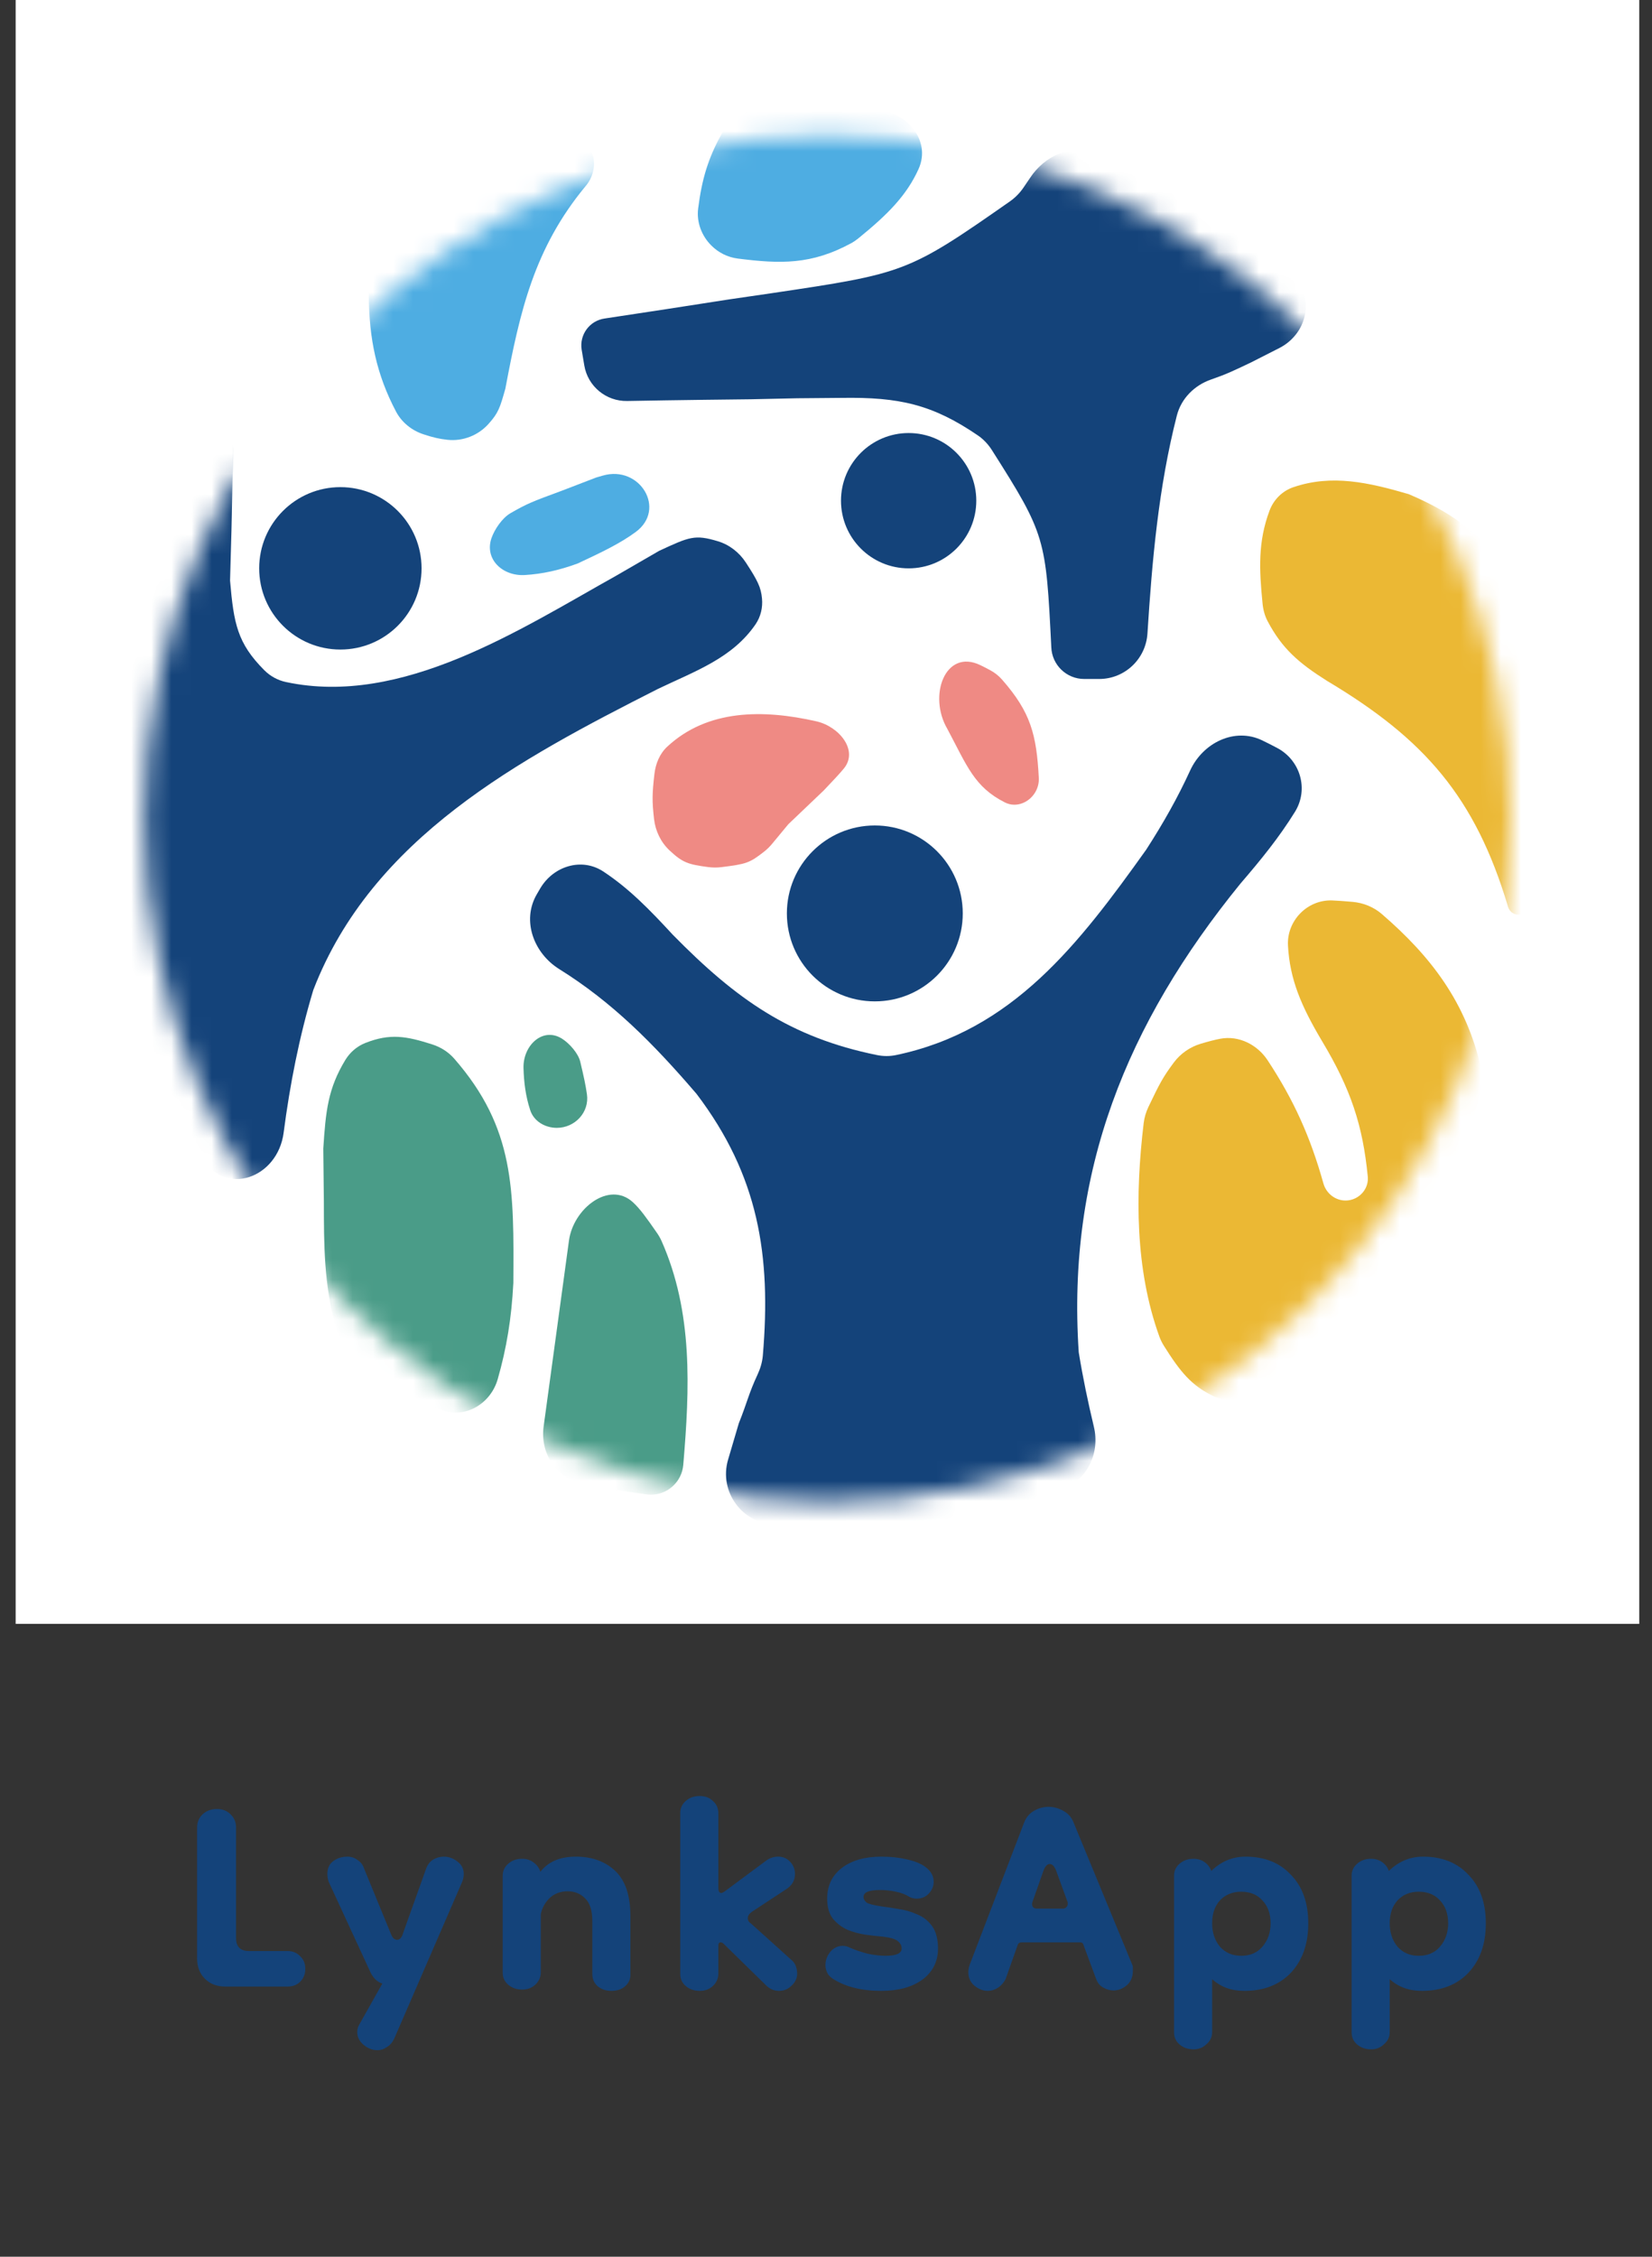 <svg width="82" height="112" viewBox="0 0 82 112" fill="none" xmlns="http://www.w3.org/2000/svg">
<rect x="0" y="0" width="82" height="112" fill="#333333" stroke="none"/>
<path d="M11.18 98.59C10.764 98.59 10.428 98.461 10.17 98.203C9.912 97.945 9.783 97.609 9.783 97.193V90.703C9.783 90.431 9.876 90.209 10.062 90.037C10.248 89.865 10.485 89.779 10.771 89.779C11.044 89.779 11.266 89.865 11.438 90.037C11.624 90.209 11.717 90.431 11.717 90.703V96.183C11.717 96.613 11.932 96.828 12.362 96.828H14.274C14.532 96.828 14.74 96.914 14.898 97.086C15.07 97.243 15.155 97.451 15.155 97.709C15.155 97.967 15.07 98.182 14.898 98.354C14.74 98.511 14.532 98.59 14.274 98.59H11.18ZM16.249 93.002C16.249 92.716 16.35 92.501 16.55 92.358C16.751 92.215 16.98 92.143 17.238 92.143C17.439 92.143 17.61 92.2 17.754 92.315C17.911 92.415 18.019 92.558 18.076 92.745L19.409 95.99C19.48 96.176 19.58 96.269 19.709 96.269C19.838 96.269 19.931 96.176 19.989 95.99L21.149 92.745C21.221 92.544 21.335 92.394 21.493 92.293C21.665 92.193 21.844 92.143 22.03 92.143C22.274 92.143 22.496 92.222 22.697 92.379C22.912 92.537 23.019 92.745 23.019 93.002C23.019 93.146 22.99 93.282 22.933 93.411L19.58 101.147C19.48 101.362 19.351 101.513 19.194 101.599C19.05 101.699 18.9 101.749 18.742 101.749C18.484 101.749 18.248 101.656 18.033 101.47C17.832 101.298 17.732 101.09 17.732 100.847C17.732 100.718 17.761 100.603 17.818 100.503L18.979 98.44C18.735 98.368 18.542 98.189 18.398 97.902L16.314 93.389C16.271 93.26 16.249 93.131 16.249 93.002ZM30.346 98.805C30.074 98.805 29.845 98.726 29.659 98.569C29.487 98.411 29.401 98.21 29.401 97.967V95.345C29.401 94.815 29.279 94.435 29.035 94.206C28.806 93.977 28.52 93.862 28.176 93.862C27.818 93.862 27.517 93.977 27.273 94.206C27.044 94.435 26.901 94.7 26.843 95.001V97.881C26.843 98.124 26.75 98.332 26.564 98.504C26.392 98.662 26.177 98.74 25.919 98.74C25.647 98.74 25.418 98.662 25.232 98.504C25.045 98.347 24.952 98.146 24.952 97.902V93.088C24.952 92.859 25.038 92.666 25.21 92.508C25.396 92.336 25.633 92.25 25.919 92.25C26.149 92.25 26.342 92.315 26.5 92.444C26.657 92.558 26.765 92.709 26.822 92.895C27.209 92.394 27.796 92.143 28.584 92.143C29.387 92.143 30.038 92.379 30.54 92.852C31.041 93.325 31.292 94.077 31.292 95.109V98.01C31.292 98.239 31.199 98.433 31.013 98.59C30.841 98.733 30.619 98.805 30.346 98.805ZM34.733 98.805C34.461 98.805 34.232 98.726 34.045 98.569C33.859 98.411 33.766 98.21 33.766 97.967V89.972C33.766 89.743 33.852 89.55 34.024 89.392C34.21 89.22 34.447 89.134 34.733 89.134C35.005 89.134 35.227 89.22 35.399 89.392C35.571 89.55 35.657 89.75 35.657 89.994V93.69C35.657 93.862 35.707 93.948 35.808 93.948C35.836 93.948 35.894 93.919 35.98 93.862L38.064 92.315C38.236 92.2 38.422 92.143 38.623 92.143C38.866 92.143 39.067 92.229 39.225 92.401C39.382 92.573 39.461 92.773 39.461 93.002C39.461 93.318 39.318 93.568 39.031 93.755L37.333 94.872C37.19 94.972 37.118 95.08 37.118 95.195C37.118 95.309 37.176 95.402 37.291 95.474L39.246 97.236C39.375 97.337 39.461 97.451 39.504 97.58C39.547 97.709 39.569 97.831 39.569 97.945C39.569 98.175 39.475 98.375 39.289 98.547C39.117 98.719 38.909 98.805 38.666 98.805C38.422 98.805 38.207 98.712 38.021 98.526L35.915 96.463C35.872 96.419 35.822 96.398 35.765 96.398C35.693 96.398 35.657 96.455 35.657 96.57V97.945C35.657 98.189 35.564 98.397 35.378 98.569C35.206 98.726 34.991 98.805 34.733 98.805ZM43.744 98.805C42.77 98.805 41.968 98.604 41.337 98.203C41.209 98.117 41.115 98.017 41.058 97.902C41.001 97.773 40.972 97.652 40.972 97.537C40.972 97.293 41.051 97.071 41.209 96.871C41.38 96.67 41.588 96.57 41.832 96.57C41.946 96.57 42.061 96.599 42.176 96.656C42.434 96.77 42.727 96.871 43.057 96.957C43.386 97.028 43.687 97.064 43.959 97.064C44.489 97.064 44.755 96.942 44.755 96.699C44.755 96.556 44.69 96.434 44.561 96.334C44.432 96.219 44.131 96.14 43.658 96.097C43.472 96.083 43.229 96.054 42.928 96.011C42.641 95.968 42.355 95.889 42.068 95.775C41.782 95.646 41.538 95.46 41.337 95.216C41.151 94.972 41.058 94.643 41.058 94.228C41.058 93.583 41.302 93.074 41.789 92.702C42.276 92.329 42.928 92.143 43.744 92.143C44.217 92.143 44.661 92.193 45.077 92.293C45.507 92.394 45.829 92.544 46.044 92.745C46.245 92.931 46.345 93.146 46.345 93.389C46.345 93.604 46.266 93.798 46.108 93.97C45.951 94.141 45.75 94.228 45.507 94.228C45.378 94.228 45.256 94.199 45.141 94.141C44.969 94.027 44.747 93.941 44.475 93.884C44.217 93.826 43.952 93.798 43.68 93.798C43.136 93.798 42.863 93.912 42.863 94.141C42.863 94.242 42.913 94.335 43.014 94.421C43.128 94.493 43.379 94.557 43.766 94.614C44.009 94.643 44.289 94.686 44.604 94.743C44.919 94.786 45.22 94.872 45.507 95.001C45.807 95.116 46.058 95.309 46.259 95.581C46.459 95.854 46.56 96.226 46.56 96.699C46.56 97.344 46.302 97.859 45.786 98.246C45.27 98.619 44.59 98.805 43.744 98.805ZM49.032 98.805C48.803 98.805 48.581 98.719 48.366 98.547C48.165 98.375 48.065 98.153 48.065 97.881C48.065 97.766 48.086 97.644 48.129 97.516L50.837 90.445C50.938 90.187 51.102 89.994 51.331 89.865C51.561 89.736 51.797 89.671 52.041 89.671C52.298 89.671 52.542 89.736 52.771 89.865C53.015 89.994 53.187 90.187 53.287 90.445L56.188 97.473C56.217 97.53 56.231 97.587 56.231 97.644C56.231 97.702 56.231 97.759 56.231 97.816C56.231 98.117 56.131 98.354 55.931 98.526C55.73 98.698 55.508 98.784 55.264 98.784C55.092 98.784 54.92 98.733 54.748 98.633C54.591 98.547 54.476 98.404 54.405 98.203L53.781 96.527C53.767 96.441 53.71 96.398 53.609 96.398H50.708C50.608 96.398 50.544 96.441 50.515 96.527L49.913 98.225C49.813 98.411 49.684 98.554 49.526 98.655C49.369 98.755 49.204 98.805 49.032 98.805ZM51.482 94.722H52.75C52.836 94.722 52.9 94.693 52.943 94.636C53.001 94.564 53.015 94.478 52.986 94.378L52.428 92.852C52.342 92.623 52.234 92.508 52.105 92.508C51.976 92.508 51.869 92.63 51.783 92.874L51.245 94.399C51.217 94.485 51.224 94.564 51.267 94.636C51.31 94.693 51.382 94.722 51.482 94.722ZM61.758 98.805C61.127 98.805 60.597 98.612 60.167 98.225V100.847C60.167 101.09 60.074 101.291 59.888 101.448C59.716 101.62 59.501 101.706 59.243 101.706C58.971 101.706 58.742 101.627 58.556 101.47C58.369 101.312 58.276 101.112 58.276 100.868V93.088C58.276 92.859 58.362 92.666 58.534 92.508C58.721 92.336 58.957 92.25 59.243 92.25C59.458 92.25 59.645 92.308 59.802 92.422C59.96 92.537 60.067 92.68 60.124 92.852C60.612 92.379 61.178 92.143 61.822 92.143C62.768 92.143 63.52 92.444 64.079 93.046C64.652 93.633 64.938 94.435 64.938 95.452C64.938 96.47 64.652 97.286 64.079 97.902C63.506 98.504 62.732 98.805 61.758 98.805ZM61.607 97.064C62.051 97.064 62.403 96.914 62.66 96.613C62.933 96.298 63.069 95.911 63.069 95.452C63.069 94.98 62.933 94.6 62.66 94.313C62.403 94.027 62.051 93.884 61.607 93.884C61.178 93.884 60.827 94.027 60.554 94.313C60.296 94.6 60.167 94.98 60.167 95.452C60.167 95.911 60.296 96.298 60.554 96.613C60.827 96.914 61.178 97.064 61.607 97.064ZM70.572 98.805C69.941 98.805 69.411 98.612 68.981 98.225V100.847C68.981 101.09 68.888 101.291 68.702 101.448C68.53 101.62 68.315 101.706 68.057 101.706C67.785 101.706 67.556 101.627 67.369 101.47C67.183 101.312 67.09 101.112 67.09 100.868V93.088C67.09 92.859 67.176 92.666 67.348 92.508C67.534 92.336 67.771 92.25 68.057 92.25C68.272 92.25 68.458 92.308 68.616 92.422C68.773 92.537 68.881 92.68 68.938 92.852C69.425 92.379 69.991 92.143 70.636 92.143C71.582 92.143 72.334 92.444 72.892 93.046C73.466 93.633 73.752 94.435 73.752 95.452C73.752 96.47 73.466 97.286 72.892 97.902C72.319 98.504 71.546 98.805 70.572 98.805ZM70.421 97.064C70.865 97.064 71.216 96.914 71.474 96.613C71.746 96.298 71.882 95.911 71.882 95.452C71.882 94.98 71.746 94.6 71.474 94.313C71.216 94.027 70.865 93.884 70.421 93.884C69.991 93.884 69.64 94.027 69.368 94.313C69.11 94.6 68.981 94.98 68.981 95.452C68.981 95.911 69.11 96.298 69.368 96.613C69.64 96.914 69.991 97.064 70.421 97.064Z" fill="#14437A"/>
<rect width="80.59" height="80.59" transform="translate(0.777)" fill="white"/>
<mask id="mask0_3853_7416" style="mask-type:alpha" maskUnits="userSpaceOnUse" x="7" y="6" width="68" height="69">
<circle cx="41.072" cy="40.631" r="33.915" fill="#D9D9D9"/>
</mask>
<g mask="url(#mask0_3853_7416)">
<path d="M59.073 38.243C59.705 36.862 61.286 36.084 62.654 36.745C62.902 36.865 63.148 36.99 63.394 37.12C64.551 37.734 64.967 39.172 64.28 40.286C63.506 41.54 62.604 42.653 61.571 43.853C55.906 50.816 52.95 58.153 53.545 67.113C53.751 68.378 54.006 69.596 54.298 70.816C54.602 72.088 53.992 73.424 52.766 73.879C48.764 75.367 45.035 75.721 40.523 75.671C40.009 75.669 39.496 75.666 38.967 75.663C38.821 75.662 38.675 75.661 38.529 75.66C36.858 75.648 35.667 74.039 36.141 72.436C36.316 71.844 36.491 71.251 36.671 70.64C37.103 69.56 37.157 69.175 37.603 68.217C37.742 67.918 37.837 67.6 37.865 67.271C38.284 62.305 37.654 58.345 34.572 54.285C32.41 51.765 30.38 49.729 27.76 48.096C26.491 47.304 25.892 45.694 26.637 44.396C26.695 44.295 26.754 44.193 26.814 44.092C27.466 42.982 28.873 42.543 29.947 43.252C31.218 44.091 32.226 45.123 33.397 46.392C36.544 49.596 39.22 51.484 43.532 52.362C43.843 52.425 44.165 52.427 44.475 52.362C50.26 51.155 53.55 46.854 56.895 42.166C57.748 40.843 58.46 39.582 59.073 38.243Z" fill="#14437A"/>
<path d="M10.833 22.09C10.91 21.973 11.038 21.904 11.177 21.904C11.414 21.904 11.604 22.1 11.596 22.336C11.578 22.824 11.56 23.316 11.542 23.818C11.525 24.646 11.507 25.474 11.489 26.326C11.466 27.147 11.443 27.968 11.419 28.814C11.602 30.961 11.787 31.922 13.116 33.259C13.411 33.556 13.786 33.762 14.195 33.849C19.948 35.077 25.787 31.253 30.572 28.579C31.28 28.169 31.989 27.759 32.719 27.337C34.222 26.64 34.487 26.517 35.632 26.861C36.204 27.033 36.692 27.414 37.019 27.914C37.614 28.824 37.77 29.149 37.823 29.7C37.867 30.152 37.758 30.61 37.502 30.985C36.355 32.66 34.533 33.294 32.66 34.189C25.774 37.681 18.469 41.569 15.55 49.136C14.847 51.483 14.389 53.834 14.079 56.214C13.786 58.463 11.192 59.408 10.028 57.461C7.212 52.747 6.079 46.934 5.505 41.56C5.231 34.701 7.063 27.832 10.833 22.09Z" fill="#14437A"/>
<path d="M51.123 8.838C51.846 7.733 53.16 7.134 54.393 7.606C58.124 9.032 61.585 10.892 64.264 13.805C65.274 14.904 64.827 16.602 63.496 17.276C63.032 17.512 62.568 17.748 62.091 17.99C61.151 18.438 60.871 18.571 60.108 18.837C59.283 19.125 58.63 19.779 58.414 20.627C57.507 24.182 57.188 27.782 56.956 31.438C56.876 32.707 55.829 33.697 54.558 33.697C54.312 33.697 54.065 33.697 53.817 33.697C52.935 33.697 52.212 32.997 52.183 32.116C51.913 26.717 51.905 26.542 49.236 22.34C49.053 22.052 48.817 21.799 48.535 21.607C46.285 20.073 44.636 19.702 41.779 19.746C41.051 19.753 40.322 19.759 39.572 19.765C38.818 19.782 38.064 19.798 37.288 19.815C36.521 19.824 35.755 19.833 34.965 19.842C33.687 19.858 32.409 19.878 31.132 19.901C30.081 19.921 29.174 19.169 29.002 18.133C28.959 17.877 28.916 17.621 28.873 17.363C28.749 16.618 29.261 15.917 30.007 15.808C32.067 15.501 34.124 15.181 36.182 14.86C36.888 14.757 37.594 14.654 38.322 14.548C44.894 13.568 45.055 13.544 50.119 10.002C50.376 9.822 50.602 9.598 50.781 9.341C50.916 9.146 51.025 8.987 51.123 8.838Z" fill="#14437A"/>
<path d="M63.931 46.932C63.863 45.7 64.888 44.643 66.122 44.688C66.4 44.698 66.718 44.722 67.147 44.76C67.676 44.808 68.182 45.012 68.585 45.359C71.057 47.49 72.754 49.75 73.508 52.961C73.581 53.273 73.587 53.599 73.526 53.913C72.311 60.165 67.282 65.182 62.431 69.038C61.784 69.478 60.957 69.631 60.25 69.297C59.143 68.773 58.591 68.09 57.777 66.799C57.686 66.654 57.609 66.5 57.55 66.34C56.336 62.995 56.349 59.254 56.768 55.744C56.802 55.462 56.883 55.188 57.006 54.932C57.565 53.761 57.729 53.452 58.262 52.735C58.599 52.282 59.077 51.953 59.618 51.794C60.021 51.676 60.298 51.603 60.57 51.552C61.487 51.377 62.408 51.842 62.921 52.621C64.221 54.595 65.044 56.423 65.689 58.73C65.865 59.359 66.519 59.731 67.138 59.524C67.618 59.364 67.94 58.898 67.892 58.395C67.645 55.84 67.04 54.033 65.625 51.675C64.591 49.938 64.024 48.615 63.931 46.932Z" fill="#EBB834"/>
<path d="M69.925 24.524C72.281 25.527 73.88 26.732 75.131 28.945C75.2 29.067 75.257 29.195 75.302 29.327C76.903 33.963 76.936 39.085 76.499 43.938C76.485 44.097 76.43 44.251 76.341 44.384C76.105 44.738 75.967 44.945 75.829 45.153C75.57 45.541 74.975 45.445 74.852 44.995C73.226 39.551 70.701 36.672 65.866 33.789C64.472 32.908 63.643 32.198 62.92 30.828C62.78 30.562 62.701 30.268 62.671 29.969C62.499 28.251 62.438 26.889 63.014 25.345C63.217 24.8 63.648 24.366 64.198 24.179C66.108 23.529 67.927 23.942 69.925 24.524Z" fill="#EBB834"/>
<path d="M21.456 51.833C21.876 51.968 22.259 52.209 22.549 52.542C25.565 56 25.507 59.047 25.481 63.671C25.391 65.423 25.146 66.908 24.705 68.446C24.372 69.609 23.209 70.365 22.049 70.022C20.188 69.472 18.912 68.403 17.337 66.918C17.019 66.617 16.776 66.242 16.658 65.82C16.081 63.748 16.078 61.806 16.075 59.619C16.066 58.755 16.057 57.891 16.047 57.001C16.168 55.129 16.281 54.028 17.136 52.613C17.367 52.231 17.714 51.928 18.129 51.763C19.363 51.275 20.163 51.419 21.456 51.833Z" fill="#4A9C88"/>
<path d="M28.242 61.566C28.458 59.98 30.232 58.585 31.414 59.664C31.767 59.986 32.096 60.447 32.611 61.19C32.698 61.316 32.775 61.45 32.838 61.59C34.404 65.127 34.237 68.897 33.915 72.701C33.898 72.905 33.843 73.101 33.752 73.284C33.442 73.903 32.773 74.261 32.088 74.166C30.98 74.013 29.903 73.844 28.828 73.602C27.567 73.319 26.808 72.083 26.983 70.803C27.399 67.746 27.817 64.679 28.242 61.566Z" fill="#4A9C88"/>
<path d="M28.372 7.15C29.507 6.805 29.842 8.361 29.056 9.25C26.515 12.328 25.811 15.432 25.084 19.291C24.819 20.227 24.745 20.49 24.238 21.05C23.728 21.613 22.97 21.908 22.215 21.827C21.802 21.783 21.505 21.713 21.028 21.557C20.444 21.367 19.943 20.968 19.657 20.425C18.686 18.584 18.321 16.805 18.305 14.673C18.303 14.394 18.348 14.114 18.455 13.855C19.481 11.375 21.809 10.382 24.129 9.068C26.351 7.986 27.562 7.396 28.372 7.15Z" fill="#4EADE2"/>
<path d="M35.83 6.627C36.228 5.912 36.984 5.478 37.802 5.433C39.038 5.365 40.229 5.355 41.505 5.401C41.968 5.41 42.431 5.419 42.908 5.428C43.061 5.431 43.214 5.434 43.367 5.438C44.957 5.474 46.249 6.941 45.593 8.391C45.002 9.696 44.075 10.636 42.603 11.831C42.493 11.921 42.375 12.002 42.25 12.07C40.272 13.144 38.742 13.1 36.627 12.833C36.126 12.77 35.665 12.542 35.308 12.184C34.826 11.703 34.569 11.028 34.654 10.352C34.836 8.914 35.139 7.866 35.83 6.627Z" fill="#4EADE2"/>
<path d="M40.517 35.797C41.656 36.055 42.627 37.244 41.883 38.145C41.661 38.414 41.343 38.749 40.891 39.226C40.31 39.78 39.729 40.334 39.13 40.905C38.864 41.226 38.599 41.547 38.328 41.874C38.208 42.019 38.073 42.152 37.925 42.268C37.213 42.825 37.051 42.881 35.82 43.034C35.599 43.062 35.373 43.061 35.151 43.032C34.157 42.9 33.885 42.815 33.233 42.204C32.799 41.797 32.533 41.24 32.465 40.649C32.364 39.766 32.37 39.398 32.483 38.415C32.542 37.902 32.743 37.405 33.122 37.054C35.121 35.197 37.874 35.199 40.517 35.797Z" fill="#EF8A84"/>
<path d="M47.026 36.18C46.052 34.521 46.922 32.176 48.656 33.008C48.821 33.087 48.99 33.174 49.164 33.269C49.382 33.387 49.578 33.544 49.741 33.73C51.161 35.35 51.449 36.452 51.563 38.601C51.575 38.822 51.529 39.04 51.43 39.238C51.14 39.816 50.457 40.116 49.88 39.824C48.359 39.055 48.003 38.014 47.026 36.18Z" fill="#EF8A84"/>
<path d="M29.926 23.602C31.762 23.076 33.094 25.268 31.556 26.401C30.783 26.971 29.851 27.416 28.675 27.965C27.75 28.304 26.917 28.486 26.053 28.538C24.947 28.605 24.034 27.75 24.397 26.703C24.55 26.263 24.934 25.704 25.336 25.471C26.174 24.987 26.424 24.894 27.869 24.361C28.727 24.032 28.727 24.032 29.602 23.695C29.717 23.662 29.825 23.631 29.926 23.602Z" fill="#4EADE2"/>
<path d="M25.985 53.014C25.952 51.877 26.95 50.941 27.907 51.555C28.268 51.787 28.703 52.275 28.802 52.692C28.98 53.44 29.069 53.85 29.134 54.31C29.261 55.201 28.538 55.974 27.639 55.974C27.058 55.974 26.5 55.651 26.319 55.099C26.088 54.396 26.006 53.718 25.985 53.014Z" fill="#4A9C88"/>
<circle cx="16.895" cy="28.206" r="4.03" fill="#14437A"/>
<circle cx="43.423" cy="45.332" r="4.365" fill="#14437A"/>
<circle cx="45.102" cy="24.849" r="3.358" fill="#14437A"/>
</g>
</svg>
